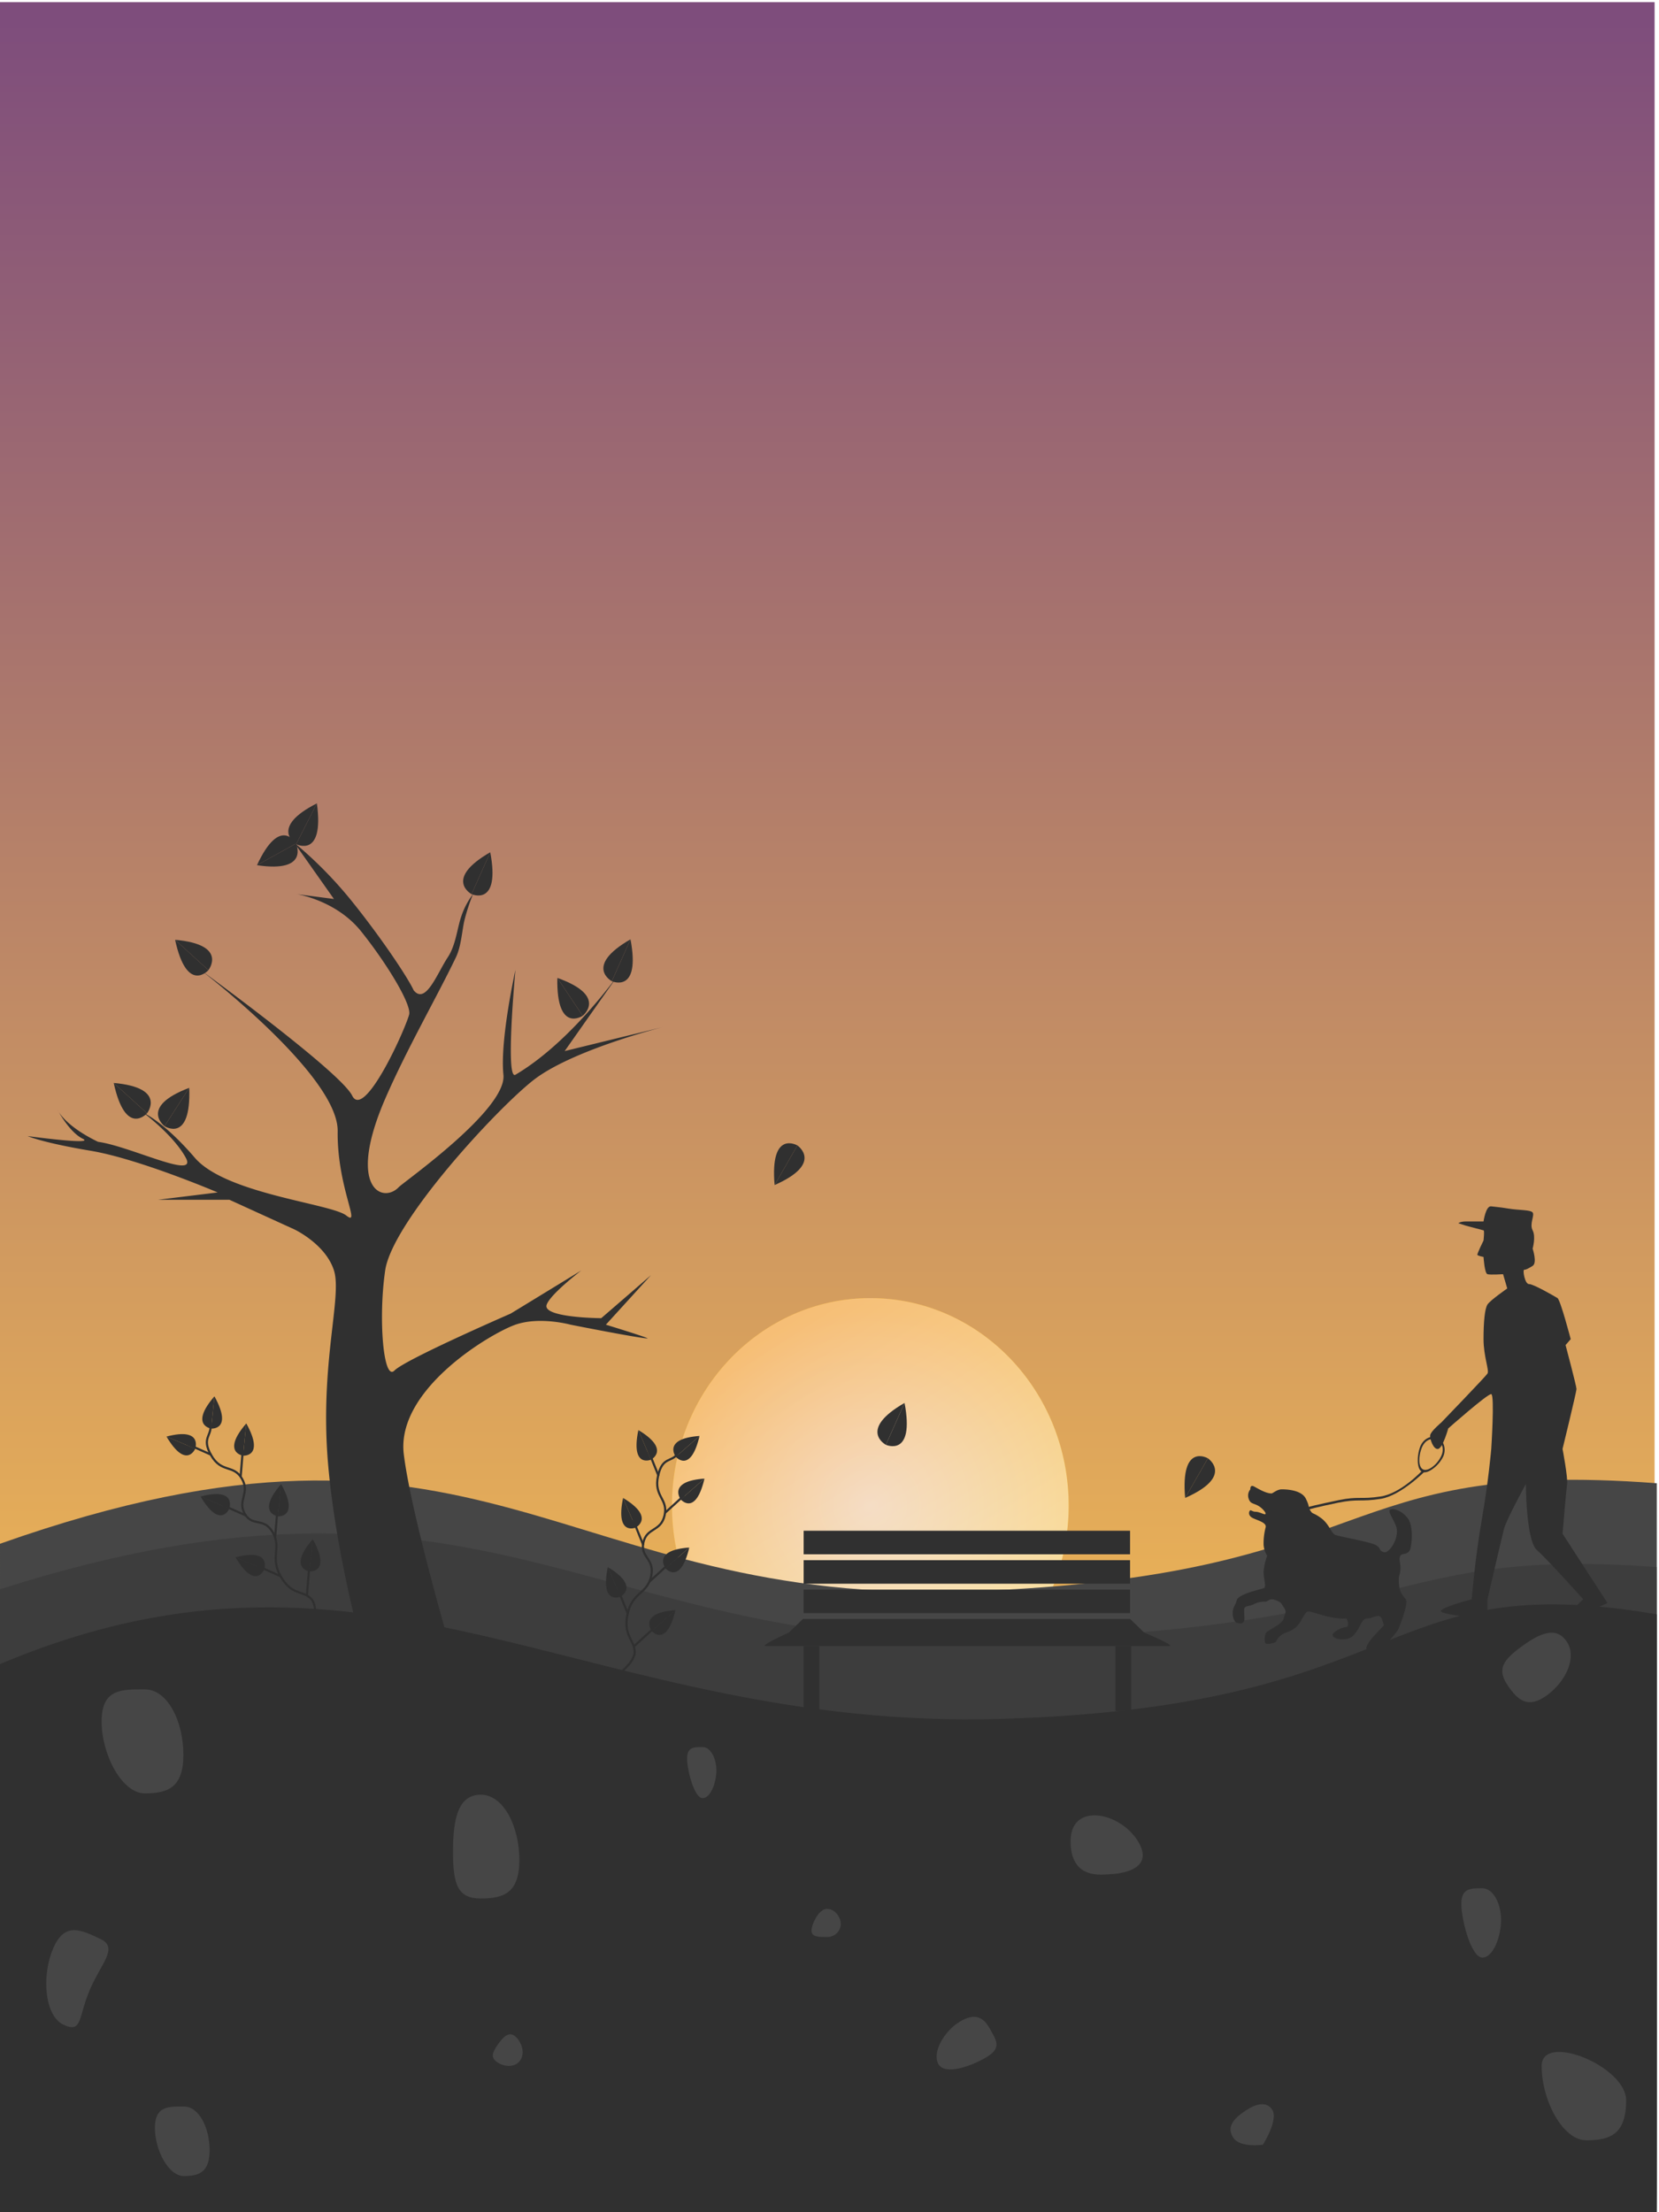 <svg xmlns="http://www.w3.org/2000/svg" xmlns:xlink="http://www.w3.org/1999/xlink" width="768" height="1024" viewBox="0 0 768 1024">
  <defs>
    <style>
      .cls-1 {
        clip-path: url(#clip-tab-drawing-3);
      }

      .cls-2 {
        fill: url(#linear-gradient);
      }

      .cls-3 {
        fill: url(#radial-gradient);
      }

      .cls-4 {
        opacity: 0.67;
        fill: url(#linear-gradient-2);
      }

      .cls-5 {
        fill: #464646;
      }

      .cls-6 {
        fill: #3d3d3d;
      }

      .cls-7 {
        fill: #303030;
      }

      .cls-8, .cls-9 {
        fill: none;
      }

      .cls-9 {
        stroke: #303030;
        stroke-linecap: round;
      }

      .cls-10 {
        fill: #fff;
      }
    </style>
    <linearGradient id="linear-gradient" x1="0.5" x2="0.5" y2="0.77" gradientUnits="objectBoundingBox">
      <stop offset="0" stop-color="#7e4d7c"/>
      <stop offset="1" stop-color="#efb655"/>
    </linearGradient>
    <radialGradient id="radial-gradient" cx="0.5" cy="0.5" r="0.478" gradientTransform="translate(-0.023 0.006) scale(1.046 0.988)" gradientUnits="objectBoundingBox">
      <stop offset="0" stop-color="#f9e7b3"/>
      <stop offset="1" stop-color="#ffbe0b"/>
    </radialGradient>
    <linearGradient id="linear-gradient-2" x1="0.255" y1="0.081" x2="0.764" y2="0.921" gradientUnits="objectBoundingBox">
      <stop offset="0" stop-color="#f2beaa"/>
      <stop offset="1" stop-color="#f5f3f2"/>
    </linearGradient>
    <clipPath id="clip-tab-drawing-3">
      <rect width="768" height="1024"/>
    </clipPath>
  </defs>
  <g id="tab-drawing-3" class="cls-1">
    <rect class="cls-10" width="768" height="1024"/>
    <g id="mob-AboutBg" transform="translate(0 -798)">
      <g id="Group_36" data-name="Group 36" transform="translate(0 799)">
        <rect id="Rectangle_42" data-name="Rectangle 42" class="cls-2" width="766.962" height="1023.398" transform="translate(-1)"/>
        <g id="moon" transform="translate(311.065 599.875)">
          <ellipse id="Ellipse_16" data-name="Ellipse 16" class="cls-3" cx="91.829" cy="96.05" rx="91.829" ry="96.05"/>
          <ellipse id="Ellipse_17" data-name="Ellipse 17" class="cls-4" cx="91.829" cy="96.05" rx="91.829" ry="96.05"/>
        </g>
        <path id="base3" class="cls-5" d="M3564.338,351.861c225.092-79.573,257.359,29.013,449.1,22.011s165.25-61.6,317.871-50.019c.015-.029.078,337.218-.082,337.429.03-.13-766.892.394-766.892.394Z" transform="translate(-3564.337 361.721)"/>
        <path id="base3-2" data-name="base3" class="cls-6" d="M3564.338,342.769c225.4-71.8,275,29.757,466.743,23.429s175.433-42.679,300.157-33.7c.016-.026.161,299.09,0,299.28.031-.118-766.9.356-766.9.356Z" transform="translate(-3564.338 391.862)"/>
        <path id="base3-3" data-name="base3" class="cls-7" d="M3564.337,347.51c174.23-73.472,272.086,31.1,463.83,25.348s173.43-70.586,303.144-48.374c.014-.024.08,277.249-.082,277.423.031-.107-766.892.324-766.892.324Z" transform="translate(-3564.337 421.77)"/>
        <path id="Path_130" data-name="Path 130" class="cls-5" d="M18.922,9.564c10.615,0,17.848,14.927,17.848,30.22S29.538,57.69,18.922,57.69-1.088,39.707-1.088,24.414,8.307,9.564,18.922,9.564Z" transform="translate(48.124 771.427)"/>
        <path id="Path_202" data-name="Path 202" class="cls-5" d="M30.047,26.7c8.424,13.64-9.072,15.211-12.981,15.346S-1.088,44.677-1.088,26.7,21.622,13.057,30.047,26.7Z" transform="translate(496.703 824.507)"/>
        <path id="Path_203" data-name="Path 203" class="cls-5" d="M38.027,39.908c0,15.8-7.473,18.5-18.441,18.5S-1.088,39.829-1.088,24.028,38.027,24.108,38.027,39.908Z" transform="translate(714.766 931.301)"/>
        <path id="Path_201" data-name="Path 201" class="cls-5" d="M18.023.051c9.675.164,5.033,9.87,5.259,23.6s5.127,19.776-4.548,19.612S.23,26.809,0,13.076,8.348-.113,18.023.051Z" transform="matrix(0.914, 0.407, -0.407, 0.914, 29.886, 889.052)"/>
        <path id="Path_216" data-name="Path 216" class="cls-5" d="M9.8,0C15.965.123,20.235-.49,20.4,7.818s-2.241,21.11-8.41,20.992S.169,18.817.005,10.509,3.627-.114,9.8,0Z" transform="translate(453.342 929.592) rotate(60)"/>
        <path id="Path_200" data-name="Path 200" class="cls-5" d="M20.032,9.564c10.607,0,17.835,14.915,17.835,30.2S30.64,57.6,20.032,57.6,7.144,51.385,7.144,36.1,9.425,9.564,20.032,9.564Z" transform="translate(202.562 820.173)"/>
        <path id="Path_215" data-name="Path 215" class="cls-5" d="M4,0c3.429.074,8.589,3.02,8.687,7.663S7.742,14.67,4.314,14.6.108,12.618.009,7.975.575-.073,4,0Z" transform="matrix(0.809, 0.588, -0.588, 0.809, 235.052, 939.061)"/>
        <path id="Path_206" data-name="Path 206" class="cls-5" d="M10.177,0c8.688.182,14.832,10.865,15.063,21.683S19.588,34.192,10.9,34.01.25,29.388.02,18.57,1.489-.179,10.177,0Z" transform="matrix(0.574, 0.819, -0.819, 0.574, 719.469, 750.552)"/>
        <path id="Path_217" data-name="Path 217" class="cls-5" d="M6.64,0C12.313.12,17.535,12.844,17.535,12.844s-4.75,9.481-10.423,9.362S.126,17.675.008,12.124.967-.117,6.64,0Z" transform="matrix(0.574, 0.819, -0.819, 0.574, 585.078, 970.017)"/>
        <path id="Path_204" data-name="Path 204" class="cls-5" d="M12.294,9.564c7.1,0,11.936,9.982,11.936,20.21S19.393,41.748,12.294,41.748-1.088,29.722-1.088,19.495,5.195,9.564,12.294,9.564Z" transform="translate(72.799 964.505)"/>
        <path id="Path_126" data-name="Path 126" class="cls-5" d="M8.633,9.564c5.157,0,8.67,7.251,8.67,14.68S13.79,41.636,8.633,41.636s-9.721-17.43-9.721-24.859S3.476,9.564,8.633,9.564Z" transform="translate(677.582 863.49)"/>
        <path id="Path_207" data-name="Path 207" class="cls-5" d="M6.077,9.563c3.8,0,6.391,5.345,6.391,10.821S9.878,33.2,6.077,33.2-1.088,20.356-1.088,14.88,2.276,9.563,6.077,9.563Z" transform="translate(319.164 798.126)"/>
        <path id="Path_205" data-name="Path 205" class="cls-5" d="M6.077,22.566a6.187,6.187,0,0,0,6.391-5.952c0-3.012-2.59-7.051-6.391-7.051S-1.088,16.63-1.088,19.642,2.276,22.566,6.077,22.566Z" transform="translate(376.775 873.025)"/>
        <g id="bench" transform="translate(354.034 691.204)">
          <path id="Path_116" data-name="Path 116" class="cls-7" d="M-.487-.5l151.1.036" transform="translate(18.491 54.998)"/>
          <line id="Line_18" data-name="Line 18" class="cls-8" y1="54.5" x2="1.042" transform="translate(169.101)"/>
          <line id="Line_19" data-name="Line 19" class="cls-8" y1="54.5" x2="0.521" transform="translate(17.997)"/>
          <rect id="Rectangle_30" data-name="Rectangle 30" class="cls-7" width="151.105" height="10.9" transform="translate(17.997 29.975)"/>
          <rect id="Rectangle_31" data-name="Rectangle 31" class="cls-7" width="151.105" height="10.9" transform="translate(17.997 16.35)"/>
          <rect id="Rectangle_32" data-name="Rectangle 32" class="cls-7" width="151.105" height="10.9" transform="translate(17.997 43.6)"/>
          <path id="Path_117" data-name="Path 117" class="cls-7" d="M-2.163,0H149.371l6.478,6.267s15.111,6.267,11.533,6.267H-19.208c-3.578,0,10.567-6.267,10.567-6.267Z" transform="translate(19.788 57.225)"/>
          <rect id="Rectangle_36" data-name="Rectangle 36" class="cls-7" width="7.295" height="29.975" transform="translate(17.997 69.76)"/>
          <rect id="Rectangle_37" data-name="Rectangle 37" class="cls-7" width="7.295" height="29.975" transform="translate(162.327 69.76)"/>
        </g>
        <path id="tree" class="cls-7" d="M4452.065,296.634c3.891,45.967,18.3,94.627,18.3,94.627h40.953s-20.433-68.584-24.166-98.695,40.391-56.1,51.674-60.033,25.52,0,25.52,0,30.374,6.028,35.493,6.363c2.091.137-19.14-6.363-19.14-6.363s20.934-22.977,20.92-22.968c.021.018-23.073,19.957-23.073,19.957s-27.175-.152-25.284-6.152c1.523-4.836,16.121-15.987,16.122-15.978s-32.784,20.02-32.784,20.02-48.663,21.144-53.78,26.339-7.549-24.092-4.287-46.359,50.534-73.648,68.252-87.775S4606.964,94.8,4606.964,94.8l-45.342,11.081,31.061-44.133s-24.484,37.719-53.854,55.091c-4.813,2.847,0-48.52,0-48.52s-7.235,32.411-5.562,48.52-46.155,49.606-48.462,52.037c-7.3,7.69-24.322.787-6.268-40.914,9.893-22.852,24.208-47.628,32.784-65.58,2.5-5.239,2.845-13.034,4-17.429a90.965,90.965,0,0,1,3.86-11.711,35.73,35.73,0,0,0-5.459,10.4c-1.857,5.429-2.518,13.218-6.163,18.742-5.026,7.617-10.26,22.191-15.833,15.381-2.768-6.042-15.168-24.521-28.46-41.046a192.031,192.031,0,0,0-26.83-27.276l18.375,26.042-17.166-2.241s18.169,2.811,29.7,17.17,23.633,33.967,22.255,38.68c-2.459,8.405-20.84,48.574-26.338,37.44s-70.228-58.212-70.228-58.212,63.811,48.73,63.5,74.643,11.049,44.6,4.011,39.05-55.762-9.994-70.137-26.747-23.746-20.776-23.746-20.776,13.889,10.31,19.564,20.776-25.682-5.349-40.617-7.38c-15.854-7.666-18.818-14.918-18.818-14.918s5.389,10.377,11.707,13.473-25.5-1.209-25.5-1.209,6.777,3.044,29.178,6.793,58.8,19.291,58.8,19.291l-27.633,3.4h33.1l29.993,13.683s14.466,6.759,18.375,19S4448.174,250.667,4452.065,296.634Z" transform="translate(-4300.218 379.643)"/>
        <g id="Small_plant" data-name="Small plant" transform="translate(293.239 653.869) rotate(13)">
          <path id="Path_96" data-name="Path 96" class="cls-9" d="M6.768,0C5.1,5.485-.093,3.016,0,12.757S6.979,21.9,7.055,29.783.236,37.052.306,44.28,7.253,50.273,7.334,58.7s-6.8,9.061-6.7,19.279S5.9,88.735,7.676,94.133.925,108.412.925,108.412" transform="translate(17.476 12.295)"/>
          <line id="Line_6" data-name="Line 6" class="cls-9" y1="9.448" x2="6.533" transform="translate(24.376 94.869)"/>
          <line id="Line_9" data-name="Line 9" class="cls-9" x1="6.717" y1="9.581" transform="translate(11.402 80.64)"/>
          <line id="Line_10" data-name="Line 10" class="cls-9" x1="6.717" y1="9.581" transform="translate(11.085 47.862)"/>
          <line id="Line_11" data-name="Line 11" class="cls-9" x1="6.717" y1="9.581" transform="translate(10.769 15.084)"/>
          <line id="Line_7" data-name="Line 7" class="cls-9" y1="9.448" x2="6.533" transform="translate(24.628 64.095)"/>
          <line id="Line_8" data-name="Line 8" class="cls-9" y1="9.448" x2="6.533" transform="translate(24.54 31.366)"/>
          <g id="Group_7" data-name="Group 7" transform="matrix(0.799, -0.602, 0.602, 0.799, 0.174, 41.474)">
            <path id="Path_99" data-name="Path 99" class="cls-7" d="M.245,0C10.355,14.4,0,14.89,0,14.89Z" transform="translate(4.523 0)"/>
            <path id="Path_100" data-name="Path 100" class="cls-7" d="M4.771,0c-10.59,14.749-.245,14.89-.245,14.89Z" transform="translate(0 0)"/>
          </g>
          <g id="Group_8" data-name="Group 8" transform="matrix(0.799, -0.602, 0.602, 0.799, 0, 9.269)">
            <path id="Path_99-2" data-name="Path 99" class="cls-7" d="M.245,0C10.355,14.4,0,14.89,0,14.89Z" transform="translate(4.523 0)"/>
            <path id="Path_100-2" data-name="Path 100" class="cls-7" d="M4.771,0c-10.59,14.749-.245,14.89-.245,14.89Z" transform="translate(0 0)"/>
          </g>
          <g id="Group_9" data-name="Group 9" transform="matrix(0.799, -0.602, 0.602, 0.799, 0.49, 74.252)">
            <path id="Path_99-3" data-name="Path 99" class="cls-7" d="M.245,0C10.355,14.4,0,14.89,0,14.89Z" transform="translate(4.523 0)"/>
            <path id="Path_100-3" data-name="Path 100" class="cls-7" d="M4.771,0c-10.59,14.749-.245,14.89-.245,14.89Z" transform="translate(0 0)"/>
          </g>
          <g id="Group_10" data-name="Group 10" transform="matrix(-0.799, -0.602, 0.602, -0.799, 34.422, 98.395)">
            <path id="Path_99-4" data-name="Path 99" class="cls-7" d="M.324,14.612C10.556.543,0,0,0,0Z" transform="translate(4.588 0)"/>
            <path id="Path_100-4" data-name="Path 100" class="cls-7" d="M4.915,14.612C-5.951.078,4.591,0,4.591,0Z" transform="translate(0 0)"/>
          </g>
          <g id="Group_11" data-name="Group 11" transform="matrix(-0.799, -0.602, 0.602, -0.799, 34.135, 68.71)">
            <path id="Path_99-5" data-name="Path 99" class="cls-7" d="M.324,14.612C10.556.543,0,0,0,0Z" transform="translate(4.588 0)"/>
            <path id="Path_100-5" data-name="Path 100" class="cls-7" d="M4.915,14.612C-5.951.078,4.591,0,4.591,0Z" transform="translate(0 0)"/>
          </g>
          <g id="Group_12" data-name="Group 12" transform="matrix(-0.799, -0.602, 0.602, -0.799, 33.82, 36.027)">
            <path id="Path_99-6" data-name="Path 99" class="cls-7" d="M.324,14.612C10.556.543,0,0,0,0Z" transform="translate(4.588 0)"/>
            <path id="Path_100-6" data-name="Path 100" class="cls-7" d="M4.915,14.612C-5.951.078,4.591,0,4.591,0Z" transform="translate(0 0)"/>
          </g>
          <g id="Group_14" data-name="Group 14" transform="matrix(-0.799, -0.602, 0.602, -0.799, 27.152, 17.313)">
            <path id="Path_99-7" data-name="Path 99" class="cls-7" d="M.324,14.612C10.556.543,0,0,0,0Z" transform="translate(4.588 0)"/>
            <path id="Path_100-7" data-name="Path 100" class="cls-7" d="M4.915,14.612C-5.951.078,4.591,0,4.591,0Z" transform="translate(0 0)"/>
          </g>
        </g>
        <g id="Small_plant-2" data-name="Small plant" transform="translate(68.783 660.495) rotate(-31)">
          <path id="Path_96-2" data-name="Path 96" class="cls-9" d="M9.067,0C7.22,5.485,2.049,3.2,1.86,12.844S8.641,21.7,8.488,29.5s-7.1,7.408-7.241,14.568S8.09,49.8,7.926,58.142.79,67.326.592,77.447s5.01,10.5,6.645,15.8S0,107.6,0,107.6" transform="translate(16.721 12.476)"/>
          <line id="Line_6-2" data-name="Line 6" class="cls-9" y1="9.559" x2="6.875" transform="translate(23.236 94.091)"/>
          <line id="Line_9-2" data-name="Line 9" class="cls-9" x1="6.505" y1="9.291" transform="translate(10.82 80.582)"/>
          <line id="Line_10-2" data-name="Line 10" class="cls-9" x1="6.505" y1="9.291" transform="translate(11.458 48.114)"/>
          <line id="Line_11-2" data-name="Line 11" class="cls-9" x1="6.505" y1="9.291" transform="translate(12.095 15.646)"/>
          <line id="Line_7-2" data-name="Line 7" class="cls-9" y1="9.559" x2="6.875" transform="translate(24.388 63.591)"/>
          <line id="Line_8-2" data-name="Line 8" class="cls-9" y1="9.559" x2="6.875" transform="translate(25.255 31.166)"/>
          <g id="Group_7-2" data-name="Group 7" transform="matrix(0.799, -0.602, 0.602, 0.799, 0.637, 42.106)">
            <path id="Path_99-8" data-name="Path 99" class="cls-7" d="M.229,0C10.683,13.961,0,14.432,0,14.432Z" transform="translate(4.673 0)"/>
            <path id="Path_100-8" data-name="Path 100" class="cls-7" d="M4.905,0C-6,14.289,4.676,14.432,4.676,14.432Z" transform="translate(0 0)"/>
          </g>
          <g id="Group_8-2" data-name="Group 8" transform="matrix(0.799, -0.602, 0.602, 0.799, 1.402, 10.201)">
            <path id="Path_99-9" data-name="Path 99" class="cls-7" d="M.229,0C10.683,13.961,0,14.433,0,14.433Z" transform="translate(4.673 0)"/>
            <path id="Path_100-9" data-name="Path 100" class="cls-7" d="M4.905,0C-6,14.289,4.676,14.432,4.676,14.432Z" transform="translate(0 0)"/>
          </g>
          <g id="Group_9-2" data-name="Group 9" transform="matrix(0.799, -0.602, 0.602, 0.799, 0, 74.574)">
            <path id="Path_99-10" data-name="Path 99" class="cls-7" d="M.229,0C10.683,13.961,0,14.432,0,14.432Z" transform="translate(4.673 0)"/>
            <path id="Path_100-10" data-name="Path 100" class="cls-7" d="M4.905,0C-6,14.289,4.676,14.432,4.676,14.432Z" transform="translate(0 0)"/>
          </g>
          <g id="Group_10-2" data-name="Group 10" transform="matrix(-0.799, -0.602, 0.602, -0.799, 33.564, 97.589)">
            <path id="Path_99-11" data-name="Path 99" class="cls-7" d="M.068,14.992C10.279.368,0,0,0,0Z" transform="translate(4.544 0)"/>
            <path id="Path_100-11" data-name="Path 100" class="cls-7" d="M4.615,14.992C-5.729.27,4.547,0,4.547,0Z" transform="translate(0 0)"/>
          </g>
          <g id="Group_11-2" data-name="Group 11" transform="matrix(-0.799, -0.602, 0.602, -0.799, 34.141, 68.184)">
            <path id="Path_99-12" data-name="Path 99" class="cls-7" d="M.068,14.992C10.279.368,0,0,0,0Z" transform="translate(4.544 0)"/>
            <path id="Path_100-12" data-name="Path 100" class="cls-7" d="M4.615,14.992C-5.729.27,4.547,0,4.547,0Z" transform="translate(0 0)"/>
          </g>
          <g id="Group_12-2" data-name="Group 12" transform="matrix(-0.799, -0.602, 0.602, -0.799, 34.777, 35.81)">
            <path id="Path_99-13" data-name="Path 99" class="cls-7" d="M.068,14.992C10.279.368,0,0,0,0Z" transform="translate(4.544 0)"/>
            <path id="Path_100-13" data-name="Path 100" class="cls-7" d="M4.615,14.992C-5.729.27,4.547,0,4.547,0Z" transform="translate(0 0)"/>
          </g>
          <g id="Group_14-2" data-name="Group 14" transform="matrix(-0.799, -0.602, 0.602, -0.799, 28.587, 17.469)">
            <path id="Path_99-14" data-name="Path 99" class="cls-7" d="M.068,14.992C10.279.368,0,0,0,0Z" transform="translate(4.544 0)"/>
            <path id="Path_100-14" data-name="Path 100" class="cls-7" d="M4.615,14.992C-5.729.27,4.547,0,4.547,0Z" transform="translate(0 0)"/>
          </g>
        </g>
        <g id="Group_16" data-name="Group 16" transform="translate(100.969 442.912) rotate(131)">
          <path id="Path_99-15" data-name="Path 99" class="cls-7" d="M0,20.858C15.49.11.465,0,.465,0Z" transform="translate(6.357 0)"/>
          <path id="Path_100-15" data-name="Path 100" class="cls-7" d="M6.361,20.858C-8.218.777,6.827,0,6.827,0Z" transform="translate(0 0)"/>
        </g>
        <g id="Group_17" data-name="Group 17" transform="translate(72.557 509.165) rotate(131)">
          <path id="Path_99-16" data-name="Path 99" class="cls-7" d="M0,20.858C15.49.11.465,0,.465,0Z" transform="translate(6.357 0)"/>
          <path id="Path_100-16" data-name="Path 100" class="cls-7" d="M6.361,20.858C-8.218.777,6.827,0,6.827,0Z" transform="translate(0 0)"/>
        </g>
        <g id="Group_18" data-name="Group 18" transform="translate(81.533 523.9) rotate(-146)">
          <path id="Path_99-17" data-name="Path 99" class="cls-7" d="M.436,21.1C14.871.761,0,0,0,0Z" transform="translate(6.47 0)"/>
          <path id="Path_100-17" data-name="Path 100" class="cls-7" d="M6.91,21.1C-8.379.137,6.474,0,6.474,0Z" transform="translate(0 0)"/>
        </g>
        <g id="Group_19" data-name="Group 19" transform="matrix(-0.883, -0.469, 0.469, -0.883, 142.8, 392.786)">
          <path id="Path_99-18" data-name="Path 99" class="cls-7" d="M.39,21.186C14.808.73,0,0,0,0Z" transform="translate(6.456 0)"/>
          <path id="Path_100-18" data-name="Path 100" class="cls-7" d="M6.85,21.187C-8.331.172,6.46,0,6.46,0Z" transform="translate(0 0)"/>
        </g>
        <g id="Group_21" data-name="Group 21" transform="translate(224.16 415.609) rotate(-155)">
          <path id="Path_99-19" data-name="Path 99" class="cls-7" d="M.36,21.226C14.779.709,0,0,0,0Z" transform="translate(6.452 0)"/>
          <path id="Path_100-19" data-name="Path 100" class="cls-7" d="M6.816,21.226C-8.308.194,6.456,0,6.456,0Z" transform="translate(0 0)"/>
        </g>
        <g id="Group_24" data-name="Group 24" transform="translate(289.085 455.909) rotate(-155)">
          <path id="Path_99-20" data-name="Path 99" class="cls-7" d="M.36,21.226C14.779.71,0,0,0,0Z" transform="translate(6.452 0)"/>
          <path id="Path_100-20" data-name="Path 100" class="cls-7" d="M6.816,21.226C-8.308.194,6.456,0,6.456,0Z" transform="translate(0 0)"/>
        </g>
        <g id="Group_25" data-name="Group 25" transform="matrix(-0.819, 0.574, -0.574, -0.819, 275.271, 465.309)">
          <path id="Path_99-21" data-name="Path 99" class="cls-7" d="M0,21.084C15.305.132.442,0,.442,0Z" transform="translate(6.301 0)"/>
          <path id="Path_100-21" data-name="Path 100" class="cls-7" d="M6.305,21.085C-8.135.765,6.747,0,6.747,0Z" transform="translate(0 0)"/>
        </g>
        <g id="Group_22" data-name="Group 22" transform="translate(415.949 670.507) rotate(-155)">
          <path id="Path_99-22" data-name="Path 99" class="cls-7" d="M.36,21.226C14.779.71,0,0,0,0Z" transform="translate(6.452 0)"/>
          <path id="Path_100-22" data-name="Path 100" class="cls-7" d="M6.816,21.226C-8.308.194,6.456,0,6.456,0Z" transform="translate(0 0)"/>
        </g>
        <g id="Group_23" data-name="Group 23" transform="translate(363.581 525.87) rotate(31)">
          <path id="Path_99-23" data-name="Path 99" class="cls-7" d="M.415,21.144C14.839.747,0,0,0,0Z" transform="translate(6.462 0)"/>
          <path id="Path_100-23" data-name="Path 100" class="cls-7" d="M6.881,21.144C-8.355.153,6.466,0,6.466,0Z" transform="translate(0 0)"/>
        </g>
        <g id="Group_32" data-name="Group 32" transform="translate(553.628 670.701) rotate(31)">
          <path id="Path_99-24" data-name="Path 99" class="cls-7" d="M.415,21.144C14.839.747,0,0,0,0Z" transform="translate(6.462 0)"/>
          <path id="Path_100-24" data-name="Path 100" class="cls-7" d="M6.881,21.144C-8.355.153,6.466,0,6.466,0Z" transform="translate(0 0)"/>
        </g>
        <g id="Group_20" data-name="Group 20" transform="matrix(0.469, 0.883, -0.883, 0.469, 133.915, 383.6)">
          <path id="Path_99-25" data-name="Path 99" class="cls-7" d="M.39,20.66C15.184.719,0,0,0,0Z" transform="translate(6.623 0)"/>
          <path id="Path_100-25" data-name="Path 100" class="cls-7" d="M7.017,20.66C-8.541.161,6.627,0,6.627,0Z" transform="translate(0 0)"/>
        </g>
      </g>
    </g>
    <path id="doggo" class="cls-7" d="M8210.055,1886.15c1.94,1.025,5.43,3.217,8.1,3.217.563,0,2.534-1.9,4.715-1.9s9.153.25,11.166,4.331.757,3.321,2.013,5.381,1.03.712,4.941,3.519,4.76,7.144,6.771,7.9,15.644,3.126,18.479,4.582,1.3,2.624,3.935,3.378,7.48-7.269,5.65-11.935-4.112-7.08-2.6-7.812,5.356.687,7.883,3.889,2.21,10.325,1.407,13.916-3.983,2.153-4.712,3.587c-.908,1.8.158,2.985,0,6.319s-1,2.119-.625,7.017,2.78,5.549,3.366,7.481-2.652,10.89-3.732,13.2-8.307,9.614-8.307,9.614-4.348,2.386-6.23,0,8.055-11.148,7.9-11.484c-.727-1.61-.687-4.815-3.34-4.175s-2.23.915-4.518,1.049-2.868,3.4-4.631,5.813-2.779,3.611-6.038,3.843-5.214-.833-5.214-2.1,4.449-3.568,6.249-3.568.5-4.014,0-3.983c-8.327.517-16.576-4.032-18.082-3.034s-2.169,3.653-4.271,6.16-4.394,2.922-6.529,3.866a7.883,7.883,0,0,0-3.666,3.919s-3.366,1.4-4.732.639c-.643-.351-.439-3.293,0-4.558.56-1.606,7.61-3.987,8.4-6.992s1.421-3.023,0-5.162-.86-2.081-3.666-3.265-3.581.577-4.732.678a10.442,10.442,0,0,0-5.24,1.063c-2.333,1.253-4.381.665-4.667,2.278-.166.932.3,4.671,0,5.434-.834,2.095-2.6,1.14-3.45.97s-2.09-2.425-1.855-5.029,1.077-2.519,1.855-5.394,10.92-5.036,12.432-5.525-.079-4.556,0-7.658a29.393,29.393,0,0,1,1.646-7.411,10.946,10.946,0,0,1-1.646-5.023,28.746,28.746,0,0,1,.926-8.056c.677-2.293-3.876-3.295-6.045-4.423s-1.77-3.1-1.02-3.519c.229-.151,1.242.646,2.217.646,2.42,0,4.848,1.963,4.848.8,0-.49-1.353-2.34-3.3-3.483-2.323-1.362-3.712-.844-4.544-3.34a4.445,4.445,0,0,1,.78-4.331S8208.114,1885.125,8210.055,1886.15Z" transform="translate(-7629.521 -1198.079)"/>
    <path id="Man" class="cls-7" d="M8362.178,1814.785c1.2.187,3.619.295,8.063,1.043,4.582.771,10.069.5,11.1,1.781s-1.569,5.289,0,8.279,0,8.462,0,8.462,2.219,6.617,0,7.982-3.049,1.779-3.9,1.8.324,6.736,2.223,6.626,11.808,5.639,13.176,6.474,6.125,19.016,6.125,19.016l-2.378,2.747s5.066,19.036,5.06,20.338-6.455,27.726-6.455,27.726,2.525,13.333,2.1,16.23-2.1,23.033-2.1,23.033l20.787,32.052s-16.069,7.643-18.684,7.643,7.474-9.361,7.474-9.361-16.469-18.38-21.493-22.824-5.069-30.543-5.069-30.543-9.008,16.5-10.09,20.677-7.676,32.689-7.676,32.689v9.361s-19.276-1.985-21.373-3.567,14.066-5.794,14.066-5.794,1.589-19.371,4.66-36.77,4.389-32.826,4.389-32.826,1.632-25.073,0-25.362-19.908,15.881-19.908,15.881-2.479,8.952-4.638,9.481-3.991-4.616-3.711-6.388,5.142-5.854,5.142-5.854,20.467-21.219,21.373-22.641-1.83-7.936-1.83-15.927.559-14.063,1.83-16.034,9.144-7.428,9.144-7.428l-1.927-6.6s-5.837.366-7.217,0-1.83-7.978-1.83-7.978-2.595-.5-2.84-.958,2.84-6.674,2.84-6.674.521-4.686,0-4.686l-8.1-2.15-3.556-1.14s.812-.828,3.556-.828h8.1S8359.627,1814.385,8362.178,1814.785Z" transform="translate(-7671.838 -1256.381)"/>
    <path id="Subtraction_57" data-name="Subtraction 57" class="cls-7" d="M5.324,17.375c-1.409,0-2.777-1.373-3.852-3.867A18.451,18.451,0,0,1,0,6.817C0,3.058,2.576,0,5.741,0s5.864,3.18,5.864,6.943a15.209,15.209,0,0,1-1.952,6.628C8.325,15.989,6.747,17.375,5.324,17.375Zm.36-16.144c-2.915,0-4.8,2.336-4.8,5.952a15.914,15.914,0,0,0,1.187,5.906c.858,1.988,2.019,3.083,3.268,3.083S7.954,15,9.046,12.96a13.709,13.709,0,0,0,1.622-6.036C10.668,3.466,8.712,1.231,5.685,1.231Z" transform="translate(660.032 663.234) rotate(22)"/>
    <path id="Path_265" data-name="Path 265" class="cls-7" d="M1.185,1.228S15.226-.5,23.318,4.4s7.657,6.7,16.061,11.237,13.794,7.126,13.794,7.126l.355-1.135s-4.747-2.159-13.161-6.714S32.173,8.424,24.024,3.555,0,.234,0,.234Z" transform="translate(659.91 681.065) rotate(140)"/>
  </g>
</svg>
